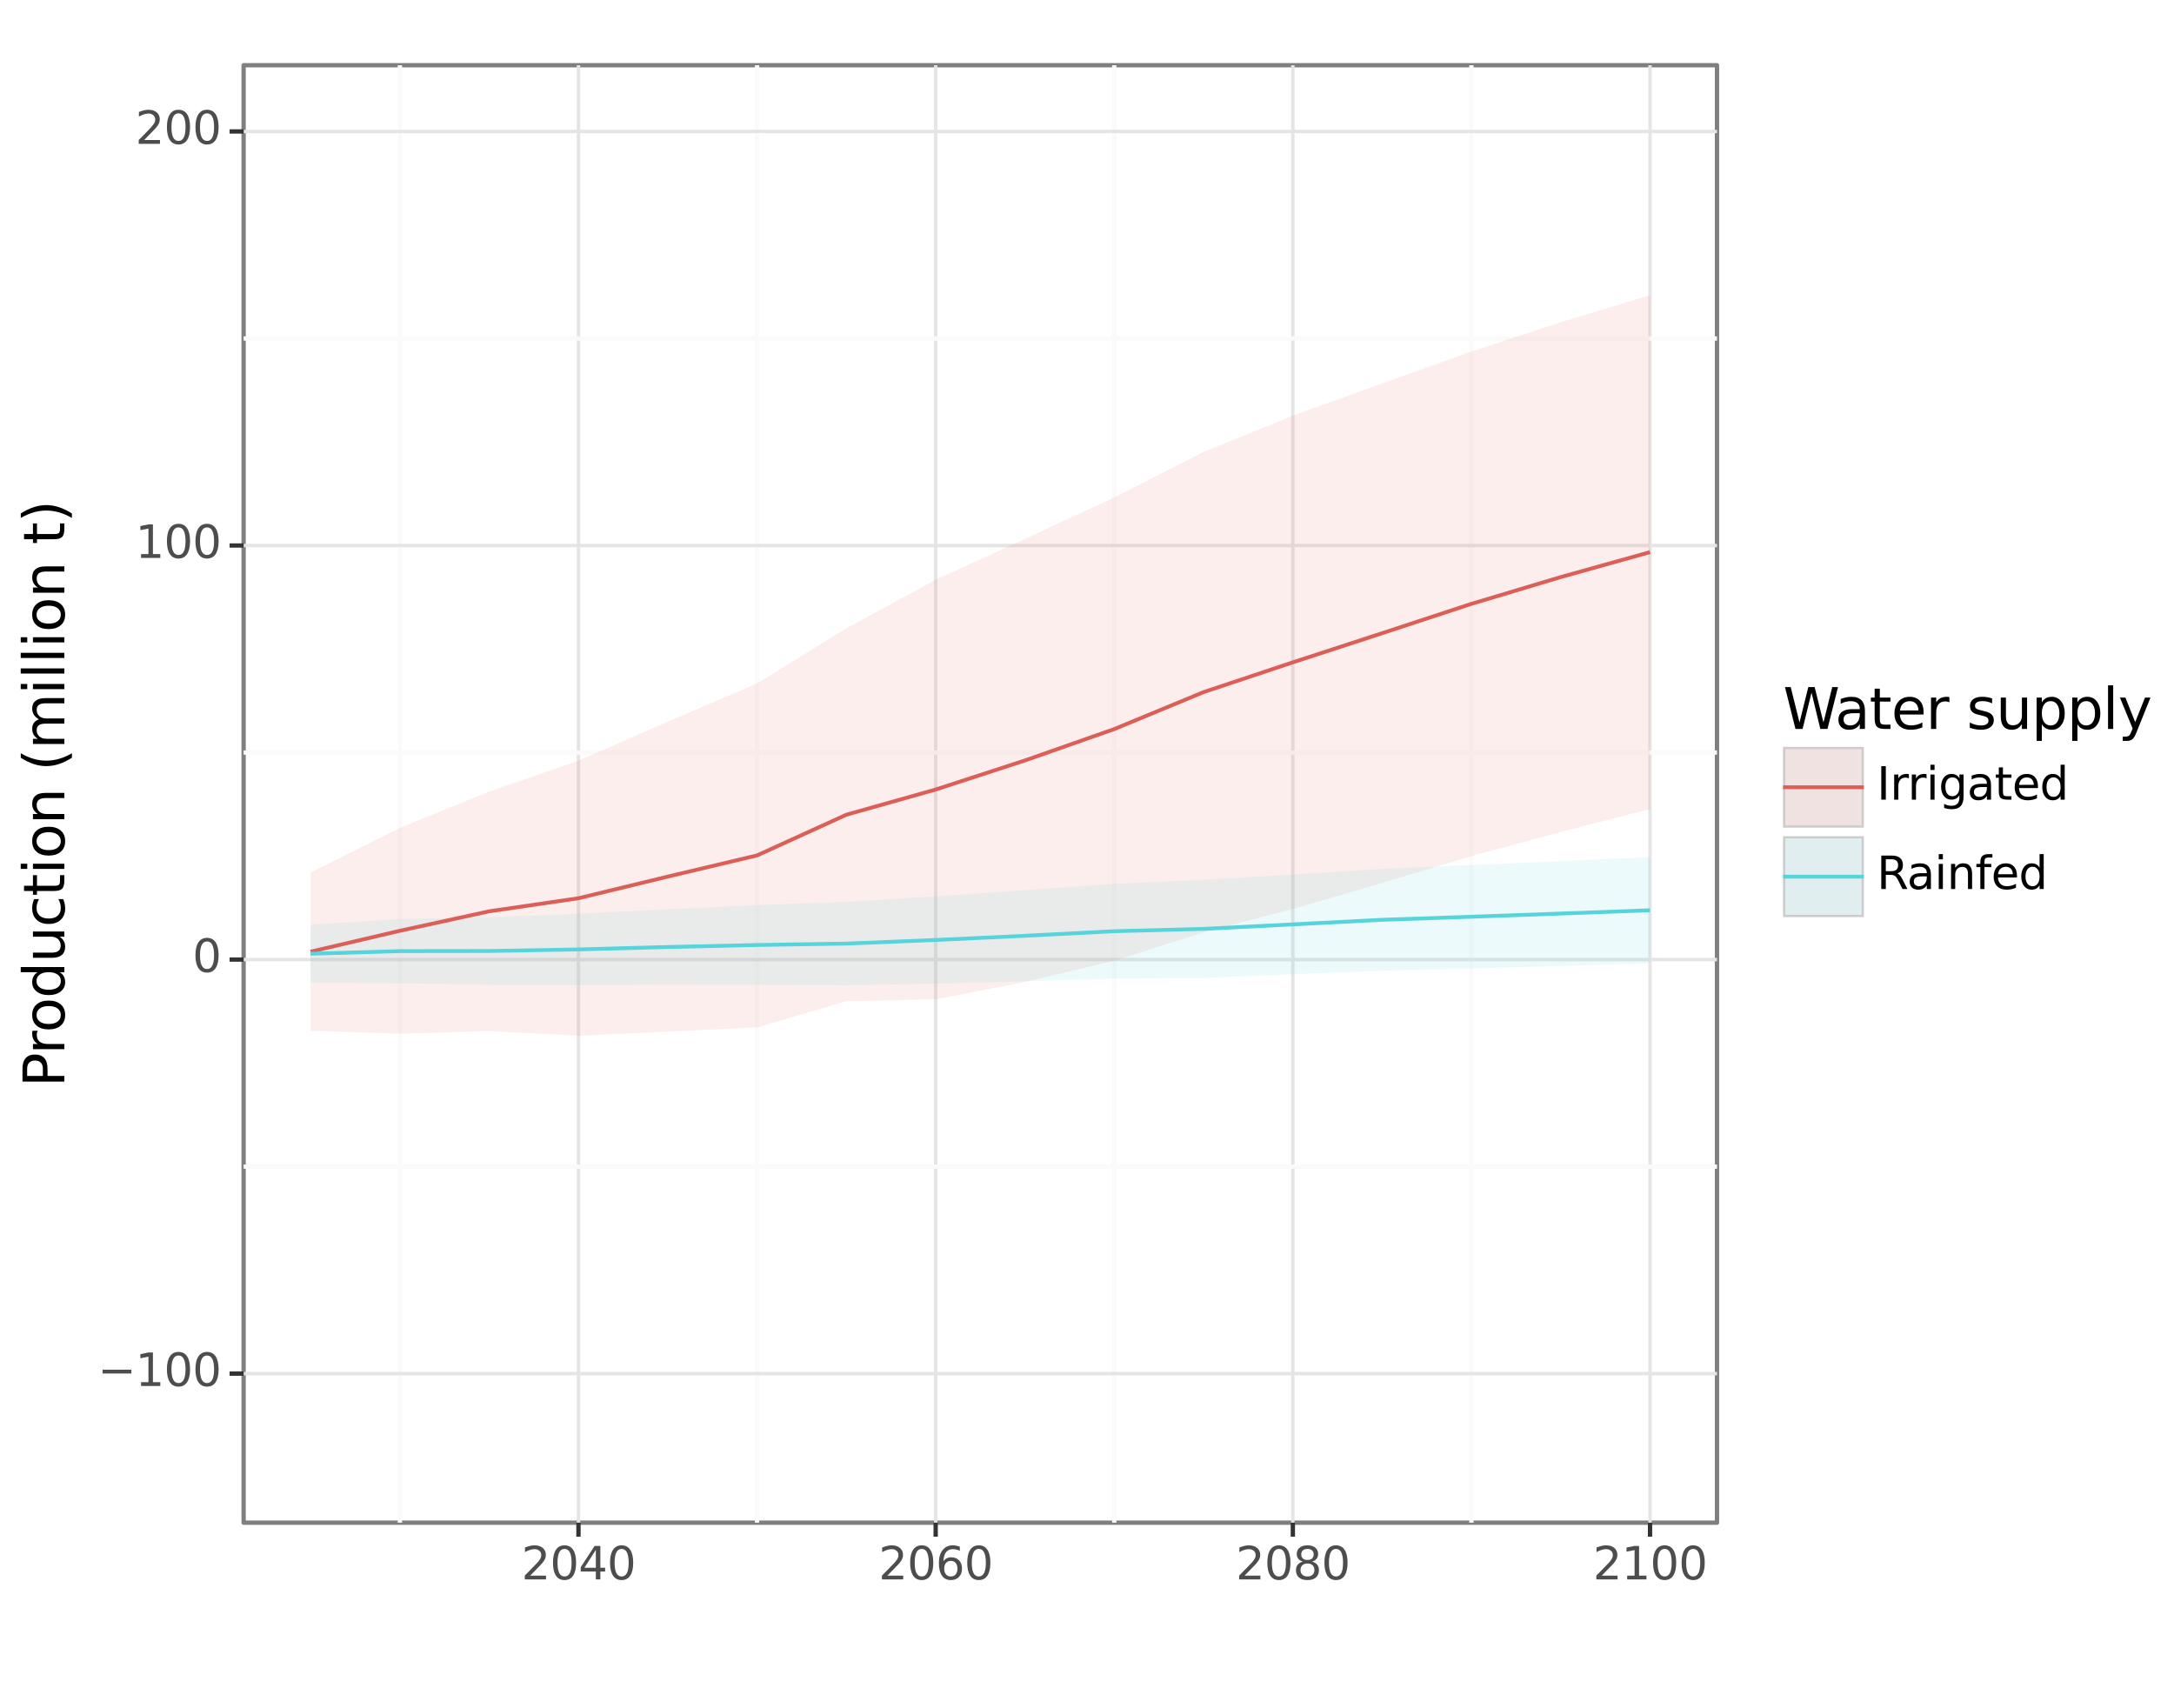 <?xml version="1.0" encoding="utf-8" standalone="no"?>
<!DOCTYPE svg PUBLIC "-//W3C//DTD SVG 1.1//EN"
  "http://www.w3.org/Graphics/SVG/1.1/DTD/svg11.dtd">
<svg xmlns:xlink="http://www.w3.org/1999/xlink" width="504pt" height="396pt" viewBox="0 0 504 396" xmlns="http://www.w3.org/2000/svg" version="1.1">
 <rect x="0" y="0" width="504" height="396" fill="#808080" stroke="none"/>
 <defs>
  <style type="text/css">*{stroke-linejoin: round; stroke-linecap: butt}</style>
 </defs>
 <g id="figure_1">
  <g id="patch_1">
   <path d="M 0 396 
L 504 396 
L 504 0 
L 0 0 
z
" style="fill: #ffffff; stroke: #ffffff; stroke-linejoin: miter"/>
  </g>
  <g id="axes_1">
   <g id="patch_2">
    <path d="M 56.477 352.983 
L 398.054 352.983 
L 398.054 15.12 
L 56.477 15.12 
z
" style="fill: #ffffff; stroke: #7f7f7f; stroke-linejoin: miter"/>
   </g>
   <g id="matplotlib.axis_1">
    <g id="xtick_1">
     <g id="line2d_1">
      <path d="M 134.109 352.983 
L 134.109 15.12 
" clip-path="url(#p6dcfb5872c)" style="fill: none; stroke: #e5e5e5; stroke-width: 0.8"/>
     </g>
     <g id="line2d_2">
      <path d="M 134.109 352.983 
" style="fill: none; stroke: #000000; stroke-width: 1.5"/>
      <defs>
       <path id="m0484fc4812" d="M 0 0 
L 0 3.25 
" style="stroke: #333333"/>
      </defs>
      <g>
       <use xlink:href="#m0484fc4812" x="134.109" y="352.983" style="stroke: #333333"/>
      </g>
     </g>
     <g id="text_1">
      <!-- 2040 -->
      <g style="fill: #4d4d4d" transform="translate(120.875 366.136) scale(0.104 -0.104)">
       <defs>
        <path id="DejaVuSans-32" d="M 1228 531 
L 3431 531 
L 3431 0 
L 469 0 
L 469 531 
Q 828 903 1448 1529 
Q 2069 2156 2228 2338 
Q 2531 2678 2651 2914 
Q 2772 3150 2772 3378 
Q 2772 3750 2511 3984 
Q 2250 4219 1831 4219 
Q 1534 4219 1204 4116 
Q 875 4013 500 3803 
L 500 4441 
Q 881 4594 1212 4672 
Q 1544 4750 1819 4750 
Q 2544 4750 2975 4387 
Q 3406 4025 3406 3419 
Q 3406 3131 3298 2873 
Q 3191 2616 2906 2266 
Q 2828 2175 2409 1742 
Q 1991 1309 1228 531 
z
" transform="scale(0.016)"/>
        <path id="DejaVuSans-30" d="M 2034 4250 
Q 1547 4250 1301 3770 
Q 1056 3291 1056 2328 
Q 1056 1369 1301 889 
Q 1547 409 2034 409 
Q 2525 409 2770 889 
Q 3016 1369 3016 2328 
Q 3016 3291 2770 3770 
Q 2525 4250 2034 4250 
z
M 2034 4750 
Q 2819 4750 3233 4129 
Q 3647 3509 3647 2328 
Q 3647 1150 3233 529 
Q 2819 -91 2034 -91 
Q 1250 -91 836 529 
Q 422 1150 422 2328 
Q 422 3509 836 4129 
Q 1250 4750 2034 4750 
z
" transform="scale(0.016)"/>
        <path id="DejaVuSans-34" d="M 2419 4116 
L 825 1625 
L 2419 1625 
L 2419 4116 
z
M 2253 4666 
L 3047 4666 
L 3047 1625 
L 3713 1625 
L 3713 1100 
L 3047 1100 
L 3047 0 
L 2419 0 
L 2419 1100 
L 313 1100 
L 313 1709 
L 2253 4666 
z
" transform="scale(0.016)"/>
       </defs>
       <use xlink:href="#DejaVuSans-32"/>
       <use xlink:href="#DejaVuSans-30" x="63.623"/>
       <use xlink:href="#DejaVuSans-34" x="127.246"/>
       <use xlink:href="#DejaVuSans-30" x="190.869"/>
      </g>
     </g>
    </g>
    <g id="xtick_2">
     <g id="line2d_3">
      <path d="M 216.915 352.983 
L 216.915 15.12 
" clip-path="url(#p6dcfb5872c)" style="fill: none; stroke: #e5e5e5; stroke-width: 0.8"/>
     </g>
     <g id="line2d_4">
      <path d="M 216.915 352.983 
" style="fill: none; stroke: #000000; stroke-width: 1.5"/>
      <g>
       <use xlink:href="#m0484fc4812" x="216.915" y="352.983" style="stroke: #333333"/>
      </g>
     </g>
     <g id="text_2">
      <!-- 2060 -->
      <g style="fill: #4d4d4d" transform="translate(203.681 366.136) scale(0.104 -0.104)">
       <defs>
        <path id="DejaVuSans-36" d="M 2113 2584 
Q 1688 2584 1439 2293 
Q 1191 2003 1191 1497 
Q 1191 994 1439 701 
Q 1688 409 2113 409 
Q 2538 409 2786 701 
Q 3034 994 3034 1497 
Q 3034 2003 2786 2293 
Q 2538 2584 2113 2584 
z
M 3366 4563 
L 3366 3988 
Q 3128 4100 2886 4159 
Q 2644 4219 2406 4219 
Q 1781 4219 1451 3797 
Q 1122 3375 1075 2522 
Q 1259 2794 1537 2939 
Q 1816 3084 2150 3084 
Q 2853 3084 3261 2657 
Q 3669 2231 3669 1497 
Q 3669 778 3244 343 
Q 2819 -91 2113 -91 
Q 1303 -91 875 529 
Q 447 1150 447 2328 
Q 447 3434 972 4092 
Q 1497 4750 2381 4750 
Q 2619 4750 2861 4703 
Q 3103 4656 3366 4563 
z
" transform="scale(0.016)"/>
       </defs>
       <use xlink:href="#DejaVuSans-32"/>
       <use xlink:href="#DejaVuSans-30" x="63.623"/>
       <use xlink:href="#DejaVuSans-36" x="127.246"/>
       <use xlink:href="#DejaVuSans-30" x="190.869"/>
      </g>
     </g>
    </g>
    <g id="xtick_3">
     <g id="line2d_5">
      <path d="M 299.722 352.983 
L 299.722 15.12 
" clip-path="url(#p6dcfb5872c)" style="fill: none; stroke: #e5e5e5; stroke-width: 0.8"/>
     </g>
     <g id="line2d_6">
      <path d="M 299.722 352.983 
" style="fill: none; stroke: #000000; stroke-width: 1.5"/>
      <g>
       <use xlink:href="#m0484fc4812" x="299.722" y="352.983" style="stroke: #333333"/>
      </g>
     </g>
     <g id="text_3">
      <!-- 2080 -->
      <g style="fill: #4d4d4d" transform="translate(286.488 366.136) scale(0.104 -0.104)">
       <defs>
        <path id="DejaVuSans-38" d="M 2034 2216 
Q 1584 2216 1326 1975 
Q 1069 1734 1069 1313 
Q 1069 891 1326 650 
Q 1584 409 2034 409 
Q 2484 409 2743 651 
Q 3003 894 3003 1313 
Q 3003 1734 2745 1975 
Q 2488 2216 2034 2216 
z
M 1403 2484 
Q 997 2584 770 2862 
Q 544 3141 544 3541 
Q 544 4100 942 4425 
Q 1341 4750 2034 4750 
Q 2731 4750 3128 4425 
Q 3525 4100 3525 3541 
Q 3525 3141 3298 2862 
Q 3072 2584 2669 2484 
Q 3125 2378 3379 2068 
Q 3634 1759 3634 1313 
Q 3634 634 3220 271 
Q 2806 -91 2034 -91 
Q 1263 -91 848 271 
Q 434 634 434 1313 
Q 434 1759 690 2068 
Q 947 2378 1403 2484 
z
M 1172 3481 
Q 1172 3119 1398 2916 
Q 1625 2713 2034 2713 
Q 2441 2713 2670 2916 
Q 2900 3119 2900 3481 
Q 2900 3844 2670 4047 
Q 2441 4250 2034 4250 
Q 1625 4250 1398 4047 
Q 1172 3844 1172 3481 
z
" transform="scale(0.016)"/>
       </defs>
       <use xlink:href="#DejaVuSans-32"/>
       <use xlink:href="#DejaVuSans-30" x="63.623"/>
       <use xlink:href="#DejaVuSans-38" x="127.246"/>
       <use xlink:href="#DejaVuSans-30" x="190.869"/>
      </g>
     </g>
    </g>
    <g id="xtick_4">
     <g id="line2d_7">
      <path d="M 382.528 352.983 
L 382.528 15.12 
" clip-path="url(#p6dcfb5872c)" style="fill: none; stroke: #e5e5e5; stroke-width: 0.8"/>
     </g>
     <g id="line2d_8">
      <path d="M 382.528 352.983 
" style="fill: none; stroke: #000000; stroke-width: 1.5"/>
      <g>
       <use xlink:href="#m0484fc4812" x="382.528" y="352.983" style="stroke: #333333"/>
      </g>
     </g>
     <g id="text_4">
      <!-- 2100 -->
      <g style="fill: #4d4d4d" transform="translate(369.294 366.136) scale(0.104 -0.104)">
       <defs>
        <path id="DejaVuSans-31" d="M 794 531 
L 1825 531 
L 1825 4091 
L 703 3866 
L 703 4441 
L 1819 4666 
L 2450 4666 
L 2450 531 
L 3481 531 
L 3481 0 
L 794 0 
L 794 531 
z
" transform="scale(0.016)"/>
       </defs>
       <use xlink:href="#DejaVuSans-32"/>
       <use xlink:href="#DejaVuSans-31" x="63.623"/>
       <use xlink:href="#DejaVuSans-30" x="127.246"/>
       <use xlink:href="#DejaVuSans-30" x="190.869"/>
      </g>
     </g>
    </g>
    <g id="xtick_5">
     <g id="line2d_9">
      <path d="M 92.705 352.983 
L 92.705 15.12 
" clip-path="url(#p6dcfb5872c)" style="fill: none; stroke: #fafafa"/>
     </g>
    </g>
    <g id="xtick_6">
     <g id="line2d_10">
      <path d="M 175.512 352.983 
L 175.512 15.12 
" clip-path="url(#p6dcfb5872c)" style="fill: none; stroke: #fafafa"/>
     </g>
    </g>
    <g id="xtick_7">
     <g id="line2d_11">
      <path d="M 258.318 352.983 
L 258.318 15.12 
" clip-path="url(#p6dcfb5872c)" style="fill: none; stroke: #fafafa"/>
     </g>
    </g>
    <g id="xtick_8">
     <g id="line2d_12">
      <path d="M 341.125 352.983 
L 341.125 15.12 
" clip-path="url(#p6dcfb5872c)" style="fill: none; stroke: #fafafa"/>
     </g>
    </g>
   </g>
   <g id="matplotlib.axis_2">
    <g id="ytick_1">
     <g id="line2d_13">
      <path d="M 56.477 318.429 
L 398.054 318.429 
" clip-path="url(#p6dcfb5872c)" style="fill: none; stroke: #e5e5e5; stroke-width: 0.8"/>
     </g>
     <g id="line2d_14">
      <path d="M 56.477 318.429 
" style="fill: none; stroke: #000000; stroke-width: 1.5"/>
      <defs>
       <path id="m4ffb28e6f2" d="M 0 0 
L -3.25 0 
" style="stroke: #333333"/>
      </defs>
      <g>
       <use xlink:href="#m4ffb28e6f2" x="56.477" y="318.429" style="stroke: #333333"/>
      </g>
     </g>
     <g id="text_5">
      <!-- −100 -->
      <g style="fill: #4d4d4d" transform="translate(22.662 321.299) scale(0.104 -0.104)">
       <defs>
        <path id="DejaVuSans-2212" d="M 678 2272 
L 4684 2272 
L 4684 1741 
L 678 1741 
L 678 2272 
z
" transform="scale(0.016)"/>
       </defs>
       <use xlink:href="#DejaVuSans-2212"/>
       <use xlink:href="#DejaVuSans-31" x="83.789"/>
       <use xlink:href="#DejaVuSans-30" x="147.412"/>
       <use xlink:href="#DejaVuSans-30" x="211.035"/>
      </g>
     </g>
    </g>
    <g id="ytick_2">
     <g id="line2d_15">
      <path d="M 56.477 222.445 
L 398.054 222.445 
" clip-path="url(#p6dcfb5872c)" style="fill: none; stroke: #e5e5e5; stroke-width: 0.8"/>
     </g>
     <g id="line2d_16">
      <path d="M 56.477 222.445 
" style="fill: none; stroke: #000000; stroke-width: 1.5"/>
      <g>
       <use xlink:href="#m4ffb28e6f2" x="56.477" y="222.445" style="stroke: #333333"/>
      </g>
     </g>
     <g id="text_6">
      <!-- 0 -->
      <g style="fill: #4d4d4d" transform="translate(44.61 225.315) scale(0.104 -0.104)">
       <use xlink:href="#DejaVuSans-30"/>
      </g>
     </g>
    </g>
    <g id="ytick_3">
     <g id="line2d_17">
      <path d="M 56.477 126.461 
L 398.054 126.461 
" clip-path="url(#p6dcfb5872c)" style="fill: none; stroke: #e5e5e5; stroke-width: 0.8"/>
     </g>
     <g id="line2d_18">
      <path d="M 56.477 126.461 
" style="fill: none; stroke: #000000; stroke-width: 1.5"/>
      <g>
       <use xlink:href="#m4ffb28e6f2" x="56.477" y="126.461" style="stroke: #333333"/>
      </g>
     </g>
     <g id="text_7">
      <!-- 100 -->
      <g style="fill: #4d4d4d" transform="translate(31.376 129.331) scale(0.104 -0.104)">
       <use xlink:href="#DejaVuSans-31"/>
       <use xlink:href="#DejaVuSans-30" x="63.623"/>
       <use xlink:href="#DejaVuSans-30" x="127.246"/>
      </g>
     </g>
    </g>
    <g id="ytick_4">
     <g id="line2d_19">
      <path d="M 56.477 30.477 
L 398.054 30.477 
" clip-path="url(#p6dcfb5872c)" style="fill: none; stroke: #e5e5e5; stroke-width: 0.8"/>
     </g>
     <g id="line2d_20">
      <path d="M 56.477 30.477 
" style="fill: none; stroke: #000000; stroke-width: 1.5"/>
      <g>
       <use xlink:href="#m4ffb28e6f2" x="56.477" y="30.477" style="stroke: #333333"/>
      </g>
     </g>
     <g id="text_8">
      <!-- 200 -->
      <g style="fill: #4d4d4d" transform="translate(31.376 33.347) scale(0.104 -0.104)">
       <use xlink:href="#DejaVuSans-32"/>
       <use xlink:href="#DejaVuSans-30" x="63.623"/>
       <use xlink:href="#DejaVuSans-30" x="127.246"/>
      </g>
     </g>
    </g>
    <g id="ytick_5">
     <g id="line2d_21">
      <path d="M 56.477 270.437 
L 398.054 270.437 
" clip-path="url(#p6dcfb5872c)" style="fill: none; stroke: #fafafa"/>
     </g>
    </g>
    <g id="ytick_6">
     <g id="line2d_22">
      <path d="M 56.477 174.453 
L 398.054 174.453 
" clip-path="url(#p6dcfb5872c)" style="fill: none; stroke: #fafafa"/>
     </g>
    </g>
    <g id="ytick_7">
     <g id="line2d_23">
      <path d="M 56.477 78.469 
L 398.054 78.469 
" clip-path="url(#p6dcfb5872c)" style="fill: none; stroke: #fafafa"/>
     </g>
    </g>
   </g>
   <g id="PolyCollection_1">
    <path d="M 72.004 202.279 
L 72.004 238.948 
L 92.705 239.619 
L 113.407 239.015 
L 134.109 240.101 
L 154.81 239.137 
L 175.512 238.156 
L 196.213 232.082 
L 216.915 231.657 
L 237.617 227.634 
L 258.318 222.713 
L 279.02 216.133 
L 299.722 210.721 
L 320.423 204.682 
L 341.125 198.459 
L 361.827 192.865 
L 382.528 187.542 
L 382.528 68.441 
L 382.528 68.441 
L 361.827 74.684 
L 341.125 81.496 
L 320.423 88.888 
L 299.722 96.357 
L 279.02 104.762 
L 258.318 115.315 
L 237.617 124.934 
L 216.915 134.395 
L 196.213 145.653 
L 175.512 158.439 
L 154.81 167.282 
L 134.109 176.353 
L 113.407 183.491 
L 92.705 191.926 
L 72.004 202.279 
z
" clip-path="url(#p6dcfb5872c)" style="fill: #db5f57; fill-opacity: 0.102"/>
   </g>
   <g id="line2d_24">
    <path d="M 72.004 238.948 
L 92.705 239.619 
L 113.407 239.015 
L 134.109 240.101 
L 154.81 239.137 
L 175.512 238.156 
L 196.213 232.082 
L 216.915 231.657 
L 237.617 227.634 
L 258.318 222.713 
L 279.02 216.133 
L 299.722 210.721 
L 320.423 204.682 
L 341.125 198.459 
L 361.827 192.865 
L 382.528 187.542 
" clip-path="url(#p6dcfb5872c)" style="fill: none; stroke: #000000; stroke-opacity: 0; stroke-width: 0.886; stroke-linejoin: miter"/>
   </g>
   <g id="line2d_25">
    <path d="M 72.004 202.279 
L 92.705 191.926 
L 113.407 183.491 
L 134.109 176.353 
L 154.81 167.282 
L 175.512 158.439 
L 196.213 145.653 
L 216.915 134.395 
L 237.617 124.934 
L 258.318 115.315 
L 279.02 104.762 
L 299.722 96.357 
L 320.423 88.888 
L 341.125 81.496 
L 361.827 74.684 
L 382.528 68.441 
" clip-path="url(#p6dcfb5872c)" style="fill: none; stroke: #000000; stroke-opacity: 0; stroke-width: 0.886; stroke-linejoin: miter"/>
   </g>
   <g id="PolyCollection_2">
    <path d="M 72.004 214.366 
L 72.004 227.819 
L 92.705 227.918 
L 113.407 228.313 
L 134.109 228.368 
L 154.81 228.277 
L 175.512 228.301 
L 196.213 228.422 
L 216.915 228.013 
L 237.617 227.494 
L 258.318 226.86 
L 279.02 226.705 
L 299.722 225.844 
L 320.423 225.025 
L 341.125 224.525 
L 361.827 223.929 
L 382.528 223.323 
L 382.528 198.705 
L 382.528 198.705 
L 361.827 199.624 
L 341.125 200.508 
L 320.423 201.431 
L 299.722 202.73 
L 279.02 203.946 
L 258.318 204.885 
L 237.617 206.366 
L 216.915 207.795 
L 196.213 209.058 
L 175.512 209.83 
L 154.81 210.788 
L 134.109 211.819 
L 113.407 212.602 
L 92.705 213.05 
L 72.004 214.366 
z
" clip-path="url(#p6dcfb5872c)" style="fill: #57d3db; fill-opacity: 0.102"/>
   </g>
   <g id="line2d_26">
    <path d="M 72.004 227.819 
L 92.705 227.918 
L 113.407 228.313 
L 134.109 228.368 
L 154.81 228.277 
L 175.512 228.301 
L 196.213 228.422 
L 216.915 228.013 
L 237.617 227.494 
L 258.318 226.86 
L 279.02 226.705 
L 299.722 225.844 
L 320.423 225.025 
L 341.125 224.525 
L 361.827 223.929 
L 382.528 223.323 
" clip-path="url(#p6dcfb5872c)" style="fill: none; stroke: #000000; stroke-opacity: 0; stroke-width: 0.886; stroke-linejoin: miter"/>
   </g>
   <g id="line2d_27">
    <path d="M 72.004 214.366 
L 92.705 213.05 
L 113.407 212.602 
L 134.109 211.819 
L 154.81 210.788 
L 175.512 209.83 
L 196.213 209.058 
L 216.915 207.795 
L 237.617 206.366 
L 258.318 204.885 
L 279.02 203.946 
L 299.722 202.73 
L 320.423 201.431 
L 341.125 200.508 
L 361.827 199.624 
L 382.528 198.705 
" clip-path="url(#p6dcfb5872c)" style="fill: none; stroke: #000000; stroke-opacity: 0; stroke-width: 0.886; stroke-linejoin: miter"/>
   </g>
   <g id="line2d_28">
    <path d="M 72.004 220.613 
L 92.705 215.772 
L 113.407 211.253 
L 134.109 208.227 
L 154.81 203.21 
L 175.512 198.297 
L 196.213 188.867 
L 216.915 183.026 
L 237.617 176.284 
L 258.318 169.014 
L 279.02 160.447 
L 299.722 153.539 
L 320.423 146.785 
L 341.125 139.978 
L 361.827 133.774 
L 382.528 127.991 
" clip-path="url(#p6dcfb5872c)" style="fill: none; stroke: #db5f57; stroke-width: 0.886"/>
   </g>
   <g id="line2d_29">
    <path d="M 72.004 221.092 
L 92.705 220.484 
L 113.407 220.457 
L 134.109 220.094 
L 154.81 219.532 
L 175.512 219.065 
L 196.213 218.74 
L 216.915 217.904 
L 237.617 216.93 
L 258.318 215.872 
L 279.02 215.326 
L 299.722 214.287 
L 320.423 213.228 
L 341.125 212.517 
L 361.827 211.777 
L 382.528 211.014 
" clip-path="url(#p6dcfb5872c)" style="fill: none; stroke: #57d3db; stroke-width: 0.886"/>
   </g>
  </g>
  <g id="text_9">
   <!--   -->
   <g transform="translate(225.2 383.216) scale(0.13 -0.13)">
    <defs>
     <path id="DejaVuSans-20" transform="scale(0.016)"/>
    </defs>
    <use xlink:href="#DejaVuSans-20"/>
   </g>
  </g>
  <g id="text_10">
   <!-- Production (million t) -->
   <g transform="translate(14.918 252.033) rotate(-90) scale(0.13 -0.13)">
    <defs>
     <path id="DejaVuSans-50" d="M 1259 4147 
L 1259 2394 
L 2053 2394 
Q 2494 2394 2734 2622 
Q 2975 2850 2975 3272 
Q 2975 3691 2734 3919 
Q 2494 4147 2053 4147 
L 1259 4147 
z
M 628 4666 
L 2053 4666 
Q 2838 4666 3239 4311 
Q 3641 3956 3641 3272 
Q 3641 2581 3239 2228 
Q 2838 1875 2053 1875 
L 1259 1875 
L 1259 0 
L 628 0 
L 628 4666 
z
" transform="scale(0.016)"/>
     <path id="DejaVuSans-72" d="M 2631 2963 
Q 2534 3019 2420 3045 
Q 2306 3072 2169 3072 
Q 1681 3072 1420 2755 
Q 1159 2438 1159 1844 
L 1159 0 
L 581 0 
L 581 3500 
L 1159 3500 
L 1159 2956 
Q 1341 3275 1631 3429 
Q 1922 3584 2338 3584 
Q 2397 3584 2469 3576 
Q 2541 3569 2628 3553 
L 2631 2963 
z
" transform="scale(0.016)"/>
     <path id="DejaVuSans-6f" d="M 1959 3097 
Q 1497 3097 1228 2736 
Q 959 2375 959 1747 
Q 959 1119 1226 758 
Q 1494 397 1959 397 
Q 2419 397 2687 759 
Q 2956 1122 2956 1747 
Q 2956 2369 2687 2733 
Q 2419 3097 1959 3097 
z
M 1959 3584 
Q 2709 3584 3137 3096 
Q 3566 2609 3566 1747 
Q 3566 888 3137 398 
Q 2709 -91 1959 -91 
Q 1206 -91 779 398 
Q 353 888 353 1747 
Q 353 2609 779 3096 
Q 1206 3584 1959 3584 
z
" transform="scale(0.016)"/>
     <path id="DejaVuSans-64" d="M 2906 2969 
L 2906 4863 
L 3481 4863 
L 3481 0 
L 2906 0 
L 2906 525 
Q 2725 213 2448 61 
Q 2172 -91 1784 -91 
Q 1150 -91 751 415 
Q 353 922 353 1747 
Q 353 2572 751 3078 
Q 1150 3584 1784 3584 
Q 2172 3584 2448 3432 
Q 2725 3281 2906 2969 
z
M 947 1747 
Q 947 1113 1208 752 
Q 1469 391 1925 391 
Q 2381 391 2643 752 
Q 2906 1113 2906 1747 
Q 2906 2381 2643 2742 
Q 2381 3103 1925 3103 
Q 1469 3103 1208 2742 
Q 947 2381 947 1747 
z
" transform="scale(0.016)"/>
     <path id="DejaVuSans-75" d="M 544 1381 
L 544 3500 
L 1119 3500 
L 1119 1403 
Q 1119 906 1312 657 
Q 1506 409 1894 409 
Q 2359 409 2629 706 
Q 2900 1003 2900 1516 
L 2900 3500 
L 3475 3500 
L 3475 0 
L 2900 0 
L 2900 538 
Q 2691 219 2414 64 
Q 2138 -91 1772 -91 
Q 1169 -91 856 284 
Q 544 659 544 1381 
z
M 1991 3584 
L 1991 3584 
z
" transform="scale(0.016)"/>
     <path id="DejaVuSans-63" d="M 3122 3366 
L 3122 2828 
Q 2878 2963 2633 3030 
Q 2388 3097 2138 3097 
Q 1578 3097 1268 2742 
Q 959 2388 959 1747 
Q 959 1106 1268 751 
Q 1578 397 2138 397 
Q 2388 397 2633 464 
Q 2878 531 3122 666 
L 3122 134 
Q 2881 22 2623 -34 
Q 2366 -91 2075 -91 
Q 1284 -91 818 406 
Q 353 903 353 1747 
Q 353 2603 823 3093 
Q 1294 3584 2113 3584 
Q 2378 3584 2631 3529 
Q 2884 3475 3122 3366 
z
" transform="scale(0.016)"/>
     <path id="DejaVuSans-74" d="M 1172 4494 
L 1172 3500 
L 2356 3500 
L 2356 3053 
L 1172 3053 
L 1172 1153 
Q 1172 725 1289 603 
Q 1406 481 1766 481 
L 2356 481 
L 2356 0 
L 1766 0 
Q 1100 0 847 248 
Q 594 497 594 1153 
L 594 3053 
L 172 3053 
L 172 3500 
L 594 3500 
L 594 4494 
L 1172 4494 
z
" transform="scale(0.016)"/>
     <path id="DejaVuSans-69" d="M 603 3500 
L 1178 3500 
L 1178 0 
L 603 0 
L 603 3500 
z
M 603 4863 
L 1178 4863 
L 1178 4134 
L 603 4134 
L 603 4863 
z
" transform="scale(0.016)"/>
     <path id="DejaVuSans-6e" d="M 3513 2113 
L 3513 0 
L 2938 0 
L 2938 2094 
Q 2938 2591 2744 2837 
Q 2550 3084 2163 3084 
Q 1697 3084 1428 2787 
Q 1159 2491 1159 1978 
L 1159 0 
L 581 0 
L 581 3500 
L 1159 3500 
L 1159 2956 
Q 1366 3272 1645 3428 
Q 1925 3584 2291 3584 
Q 2894 3584 3203 3211 
Q 3513 2838 3513 2113 
z
" transform="scale(0.016)"/>
     <path id="DejaVuSans-28" d="M 1984 4856 
Q 1566 4138 1362 3434 
Q 1159 2731 1159 2009 
Q 1159 1288 1364 580 
Q 1569 -128 1984 -844 
L 1484 -844 
Q 1016 -109 783 600 
Q 550 1309 550 2009 
Q 550 2706 781 3412 
Q 1013 4119 1484 4856 
L 1984 4856 
z
" transform="scale(0.016)"/>
     <path id="DejaVuSans-6d" d="M 3328 2828 
Q 3544 3216 3844 3400 
Q 4144 3584 4550 3584 
Q 5097 3584 5394 3201 
Q 5691 2819 5691 2113 
L 5691 0 
L 5113 0 
L 5113 2094 
Q 5113 2597 4934 2840 
Q 4756 3084 4391 3084 
Q 3944 3084 3684 2787 
Q 3425 2491 3425 1978 
L 3425 0 
L 2847 0 
L 2847 2094 
Q 2847 2600 2669 2842 
Q 2491 3084 2119 3084 
Q 1678 3084 1418 2786 
Q 1159 2488 1159 1978 
L 1159 0 
L 581 0 
L 581 3500 
L 1159 3500 
L 1159 2956 
Q 1356 3278 1631 3431 
Q 1906 3584 2284 3584 
Q 2666 3584 2933 3390 
Q 3200 3197 3328 2828 
z
" transform="scale(0.016)"/>
     <path id="DejaVuSans-6c" d="M 603 4863 
L 1178 4863 
L 1178 0 
L 603 0 
L 603 4863 
z
" transform="scale(0.016)"/>
     <path id="DejaVuSans-29" d="M 513 4856 
L 1013 4856 
Q 1481 4119 1714 3412 
Q 1947 2706 1947 2009 
Q 1947 1309 1714 600 
Q 1481 -109 1013 -844 
L 513 -844 
Q 928 -128 1133 580 
Q 1338 1288 1338 2009 
Q 1338 2731 1133 3434 
Q 928 4138 513 4856 
z
" transform="scale(0.016)"/>
    </defs>
    <use xlink:href="#DejaVuSans-50"/>
    <use xlink:href="#DejaVuSans-72" x="58.553"/>
    <use xlink:href="#DejaVuSans-6f" x="97.416"/>
    <use xlink:href="#DejaVuSans-64" x="158.598"/>
    <use xlink:href="#DejaVuSans-75" x="222.074"/>
    <use xlink:href="#DejaVuSans-63" x="285.453"/>
    <use xlink:href="#DejaVuSans-74" x="340.434"/>
    <use xlink:href="#DejaVuSans-69" x="379.643"/>
    <use xlink:href="#DejaVuSans-6f" x="407.426"/>
    <use xlink:href="#DejaVuSans-6e" x="468.607"/>
    <use xlink:href="#DejaVuSans-20" x="531.986"/>
    <use xlink:href="#DejaVuSans-28" x="563.773"/>
    <use xlink:href="#DejaVuSans-6d" x="602.787"/>
    <use xlink:href="#DejaVuSans-69" x="700.199"/>
    <use xlink:href="#DejaVuSans-6c" x="727.982"/>
    <use xlink:href="#DejaVuSans-6c" x="755.766"/>
    <use xlink:href="#DejaVuSans-69" x="783.549"/>
    <use xlink:href="#DejaVuSans-6f" x="811.332"/>
    <use xlink:href="#DejaVuSans-6e" x="872.514"/>
    <use xlink:href="#DejaVuSans-20" x="935.893"/>
    <use xlink:href="#DejaVuSans-74" x="967.68"/>
    <use xlink:href="#DejaVuSans-29" x="1006.889"/>
   </g>
  </g>
  <g id="patch_3">
   <path d="M 413.174 212.782 
L 498.96 212.782 
L 498.96 155.321 
L 413.174 155.321 
z
" style="fill: #ffffff"/>
  </g>
  <g id="text_11">
   <!-- Water supply -->
   <g transform="translate(413.374 168.986) scale(0.13 -0.13)">
    <defs>
     <path id="DejaVuSans-57" d="M 213 4666 
L 850 4666 
L 1831 722 
L 2809 4666 
L 3519 4666 
L 4500 722 
L 5478 4666 
L 6119 4666 
L 4947 0 
L 4153 0 
L 3169 4050 
L 2175 0 
L 1381 0 
L 213 4666 
z
" transform="scale(0.016)"/>
     <path id="DejaVuSans-61" d="M 2194 1759 
Q 1497 1759 1228 1600 
Q 959 1441 959 1056 
Q 959 750 1161 570 
Q 1363 391 1709 391 
Q 2188 391 2477 730 
Q 2766 1069 2766 1631 
L 2766 1759 
L 2194 1759 
z
M 3341 1997 
L 3341 0 
L 2766 0 
L 2766 531 
Q 2569 213 2275 61 
Q 1981 -91 1556 -91 
Q 1019 -91 701 211 
Q 384 513 384 1019 
Q 384 1609 779 1909 
Q 1175 2209 1959 2209 
L 2766 2209 
L 2766 2266 
Q 2766 2663 2505 2880 
Q 2244 3097 1772 3097 
Q 1472 3097 1187 3025 
Q 903 2953 641 2809 
L 641 3341 
Q 956 3463 1253 3523 
Q 1550 3584 1831 3584 
Q 2591 3584 2966 3190 
Q 3341 2797 3341 1997 
z
" transform="scale(0.016)"/>
     <path id="DejaVuSans-65" d="M 3597 1894 
L 3597 1613 
L 953 1613 
Q 991 1019 1311 708 
Q 1631 397 2203 397 
Q 2534 397 2845 478 
Q 3156 559 3463 722 
L 3463 178 
Q 3153 47 2828 -22 
Q 2503 -91 2169 -91 
Q 1331 -91 842 396 
Q 353 884 353 1716 
Q 353 2575 817 3079 
Q 1281 3584 2069 3584 
Q 2775 3584 3186 3129 
Q 3597 2675 3597 1894 
z
M 3022 2063 
Q 3016 2534 2758 2815 
Q 2500 3097 2075 3097 
Q 1594 3097 1305 2825 
Q 1016 2553 972 2059 
L 3022 2063 
z
" transform="scale(0.016)"/>
     <path id="DejaVuSans-73" d="M 2834 3397 
L 2834 2853 
Q 2591 2978 2328 3040 
Q 2066 3103 1784 3103 
Q 1356 3103 1142 2972 
Q 928 2841 928 2578 
Q 928 2378 1081 2264 
Q 1234 2150 1697 2047 
L 1894 2003 
Q 2506 1872 2764 1633 
Q 3022 1394 3022 966 
Q 3022 478 2636 193 
Q 2250 -91 1575 -91 
Q 1294 -91 989 -36 
Q 684 19 347 128 
L 347 722 
Q 666 556 975 473 
Q 1284 391 1588 391 
Q 1994 391 2212 530 
Q 2431 669 2431 922 
Q 2431 1156 2273 1281 
Q 2116 1406 1581 1522 
L 1381 1569 
Q 847 1681 609 1914 
Q 372 2147 372 2553 
Q 372 3047 722 3315 
Q 1072 3584 1716 3584 
Q 2034 3584 2315 3537 
Q 2597 3491 2834 3397 
z
" transform="scale(0.016)"/>
     <path id="DejaVuSans-70" d="M 1159 525 
L 1159 -1331 
L 581 -1331 
L 581 3500 
L 1159 3500 
L 1159 2969 
Q 1341 3281 1617 3432 
Q 1894 3584 2278 3584 
Q 2916 3584 3314 3078 
Q 3713 2572 3713 1747 
Q 3713 922 3314 415 
Q 2916 -91 2278 -91 
Q 1894 -91 1617 61 
Q 1341 213 1159 525 
z
M 3116 1747 
Q 3116 2381 2855 2742 
Q 2594 3103 2138 3103 
Q 1681 3103 1420 2742 
Q 1159 2381 1159 1747 
Q 1159 1113 1420 752 
Q 1681 391 2138 391 
Q 2594 391 2855 752 
Q 3116 1113 3116 1747 
z
" transform="scale(0.016)"/>
     <path id="DejaVuSans-79" d="M 2059 -325 
Q 1816 -950 1584 -1140 
Q 1353 -1331 966 -1331 
L 506 -1331 
L 506 -850 
L 844 -850 
Q 1081 -850 1212 -737 
Q 1344 -625 1503 -206 
L 1606 56 
L 191 3500 
L 800 3500 
L 1894 763 
L 2988 3500 
L 3597 3500 
L 2059 -325 
z
" transform="scale(0.016)"/>
    </defs>
    <use xlink:href="#DejaVuSans-57"/>
    <use xlink:href="#DejaVuSans-61" x="92.502"/>
    <use xlink:href="#DejaVuSans-74" x="153.781"/>
    <use xlink:href="#DejaVuSans-65" x="192.99"/>
    <use xlink:href="#DejaVuSans-72" x="254.514"/>
    <use xlink:href="#DejaVuSans-20" x="295.627"/>
    <use xlink:href="#DejaVuSans-73" x="327.414"/>
    <use xlink:href="#DejaVuSans-75" x="379.514"/>
    <use xlink:href="#DejaVuSans-70" x="442.893"/>
    <use xlink:href="#DejaVuSans-70" x="506.369"/>
    <use xlink:href="#DejaVuSans-6c" x="569.846"/>
    <use xlink:href="#DejaVuSans-79" x="597.629"/>
   </g>
  </g>
  <g id="patch_4">
   <path d="M 413.374 191.862 
L 432.094 191.862 
L 432.094 173.142 
L 413.374 173.142 
z
" clip-path="url(#pd8564d6550)" style="fill: #f2f2f2; stroke: #cccccc; stroke-linejoin: miter"/>
  </g>
  <g id="patch_5">
   <path d="M 413.817 191.419 
L 431.651 191.419 
L 431.651 173.585 
L 413.817 173.585 
z
" clip-path="url(#pd8564d6550)" style="fill: #db5f57; fill-opacity: 0.102"/>
  </g>
  <g id="line2d_30">
   <path d="M 413.374 182.502 
L 432.094 182.502 
" clip-path="url(#pd8564d6550)" style="fill: none; stroke: #db5f57; stroke-width: 0.886"/>
  </g>
  <g id="text_12">
   <!-- Irrigated -->
   <g transform="translate(435.094 185.372) scale(0.104 -0.104)">
    <defs>
     <path id="DejaVuSans-49" d="M 628 4666 
L 1259 4666 
L 1259 0 
L 628 0 
L 628 4666 
z
" transform="scale(0.016)"/>
     <path id="DejaVuSans-67" d="M 2906 1791 
Q 2906 2416 2648 2759 
Q 2391 3103 1925 3103 
Q 1463 3103 1205 2759 
Q 947 2416 947 1791 
Q 947 1169 1205 825 
Q 1463 481 1925 481 
Q 2391 481 2648 825 
Q 2906 1169 2906 1791 
z
M 3481 434 
Q 3481 -459 3084 -895 
Q 2688 -1331 1869 -1331 
Q 1566 -1331 1297 -1286 
Q 1028 -1241 775 -1147 
L 775 -588 
Q 1028 -725 1275 -790 
Q 1522 -856 1778 -856 
Q 2344 -856 2625 -561 
Q 2906 -266 2906 331 
L 2906 616 
Q 2728 306 2450 153 
Q 2172 0 1784 0 
Q 1141 0 747 490 
Q 353 981 353 1791 
Q 353 2603 747 3093 
Q 1141 3584 1784 3584 
Q 2172 3584 2450 3431 
Q 2728 3278 2906 2969 
L 2906 3500 
L 3481 3500 
L 3481 434 
z
" transform="scale(0.016)"/>
    </defs>
    <use xlink:href="#DejaVuSans-49"/>
    <use xlink:href="#DejaVuSans-72" x="29.492"/>
    <use xlink:href="#DejaVuSans-72" x="68.855"/>
    <use xlink:href="#DejaVuSans-69" x="109.969"/>
    <use xlink:href="#DejaVuSans-67" x="137.752"/>
    <use xlink:href="#DejaVuSans-61" x="201.229"/>
    <use xlink:href="#DejaVuSans-74" x="262.508"/>
    <use xlink:href="#DejaVuSans-65" x="301.717"/>
    <use xlink:href="#DejaVuSans-64" x="363.24"/>
   </g>
  </g>
  <g id="patch_6">
   <path d="M 413.374 212.582 
L 432.094 212.582 
L 432.094 193.862 
L 413.374 193.862 
z
" clip-path="url(#p58e7cb2a87)" style="fill: #f2f2f2; stroke: #cccccc; stroke-linejoin: miter"/>
  </g>
  <g id="patch_7">
   <path d="M 413.817 212.139 
L 431.651 212.139 
L 431.651 194.305 
L 413.817 194.305 
z
" clip-path="url(#p58e7cb2a87)" style="fill: #57d3db; fill-opacity: 0.102"/>
  </g>
  <g id="line2d_31">
   <path d="M 413.374 203.222 
L 432.094 203.222 
" clip-path="url(#p58e7cb2a87)" style="fill: none; stroke: #57d3db; stroke-width: 0.886"/>
  </g>
  <g id="text_13">
   <!-- Rainfed -->
   <g transform="translate(435.094 206.092) scale(0.104 -0.104)">
    <defs>
     <path id="DejaVuSans-52" d="M 2841 2188 
Q 3044 2119 3236 1894 
Q 3428 1669 3622 1275 
L 4263 0 
L 3584 0 
L 2988 1197 
Q 2756 1666 2539 1819 
Q 2322 1972 1947 1972 
L 1259 1972 
L 1259 0 
L 628 0 
L 628 4666 
L 2053 4666 
Q 2853 4666 3247 4331 
Q 3641 3997 3641 3322 
Q 3641 2881 3436 2590 
Q 3231 2300 2841 2188 
z
M 1259 4147 
L 1259 2491 
L 2053 2491 
Q 2509 2491 2742 2702 
Q 2975 2913 2975 3322 
Q 2975 3731 2742 3939 
Q 2509 4147 2053 4147 
L 1259 4147 
z
" transform="scale(0.016)"/>
     <path id="DejaVuSans-66" d="M 2375 4863 
L 2375 4384 
L 1825 4384 
Q 1516 4384 1395 4259 
Q 1275 4134 1275 3809 
L 1275 3500 
L 2222 3500 
L 2222 3053 
L 1275 3053 
L 1275 0 
L 697 0 
L 697 3053 
L 147 3053 
L 147 3500 
L 697 3500 
L 697 3744 
Q 697 4328 969 4595 
Q 1241 4863 1831 4863 
L 2375 4863 
z
" transform="scale(0.016)"/>
    </defs>
    <use xlink:href="#DejaVuSans-52"/>
    <use xlink:href="#DejaVuSans-61" x="67.232"/>
    <use xlink:href="#DejaVuSans-69" x="128.512"/>
    <use xlink:href="#DejaVuSans-6e" x="156.295"/>
    <use xlink:href="#DejaVuSans-66" x="219.674"/>
    <use xlink:href="#DejaVuSans-65" x="254.879"/>
    <use xlink:href="#DejaVuSans-64" x="316.402"/>
   </g>
  </g>
 </g>
 <defs>
  <clipPath id="p6dcfb5872c">
   <rect x="56.477" y="15.12" width="341.577" height="337.863"/>
  </clipPath>
  <clipPath id="pd8564d6550">
   <path d="M 413.374 191.862 
L 413.374 173.142 
L 432.094 173.142 
L 432.094 191.862 
"/>
  </clipPath>
  <clipPath id="p58e7cb2a87">
   <path d="M 413.374 212.582 
L 413.374 193.862 
L 432.094 193.862 
L 432.094 212.582 
"/>
  </clipPath>
 </defs>
</svg>

